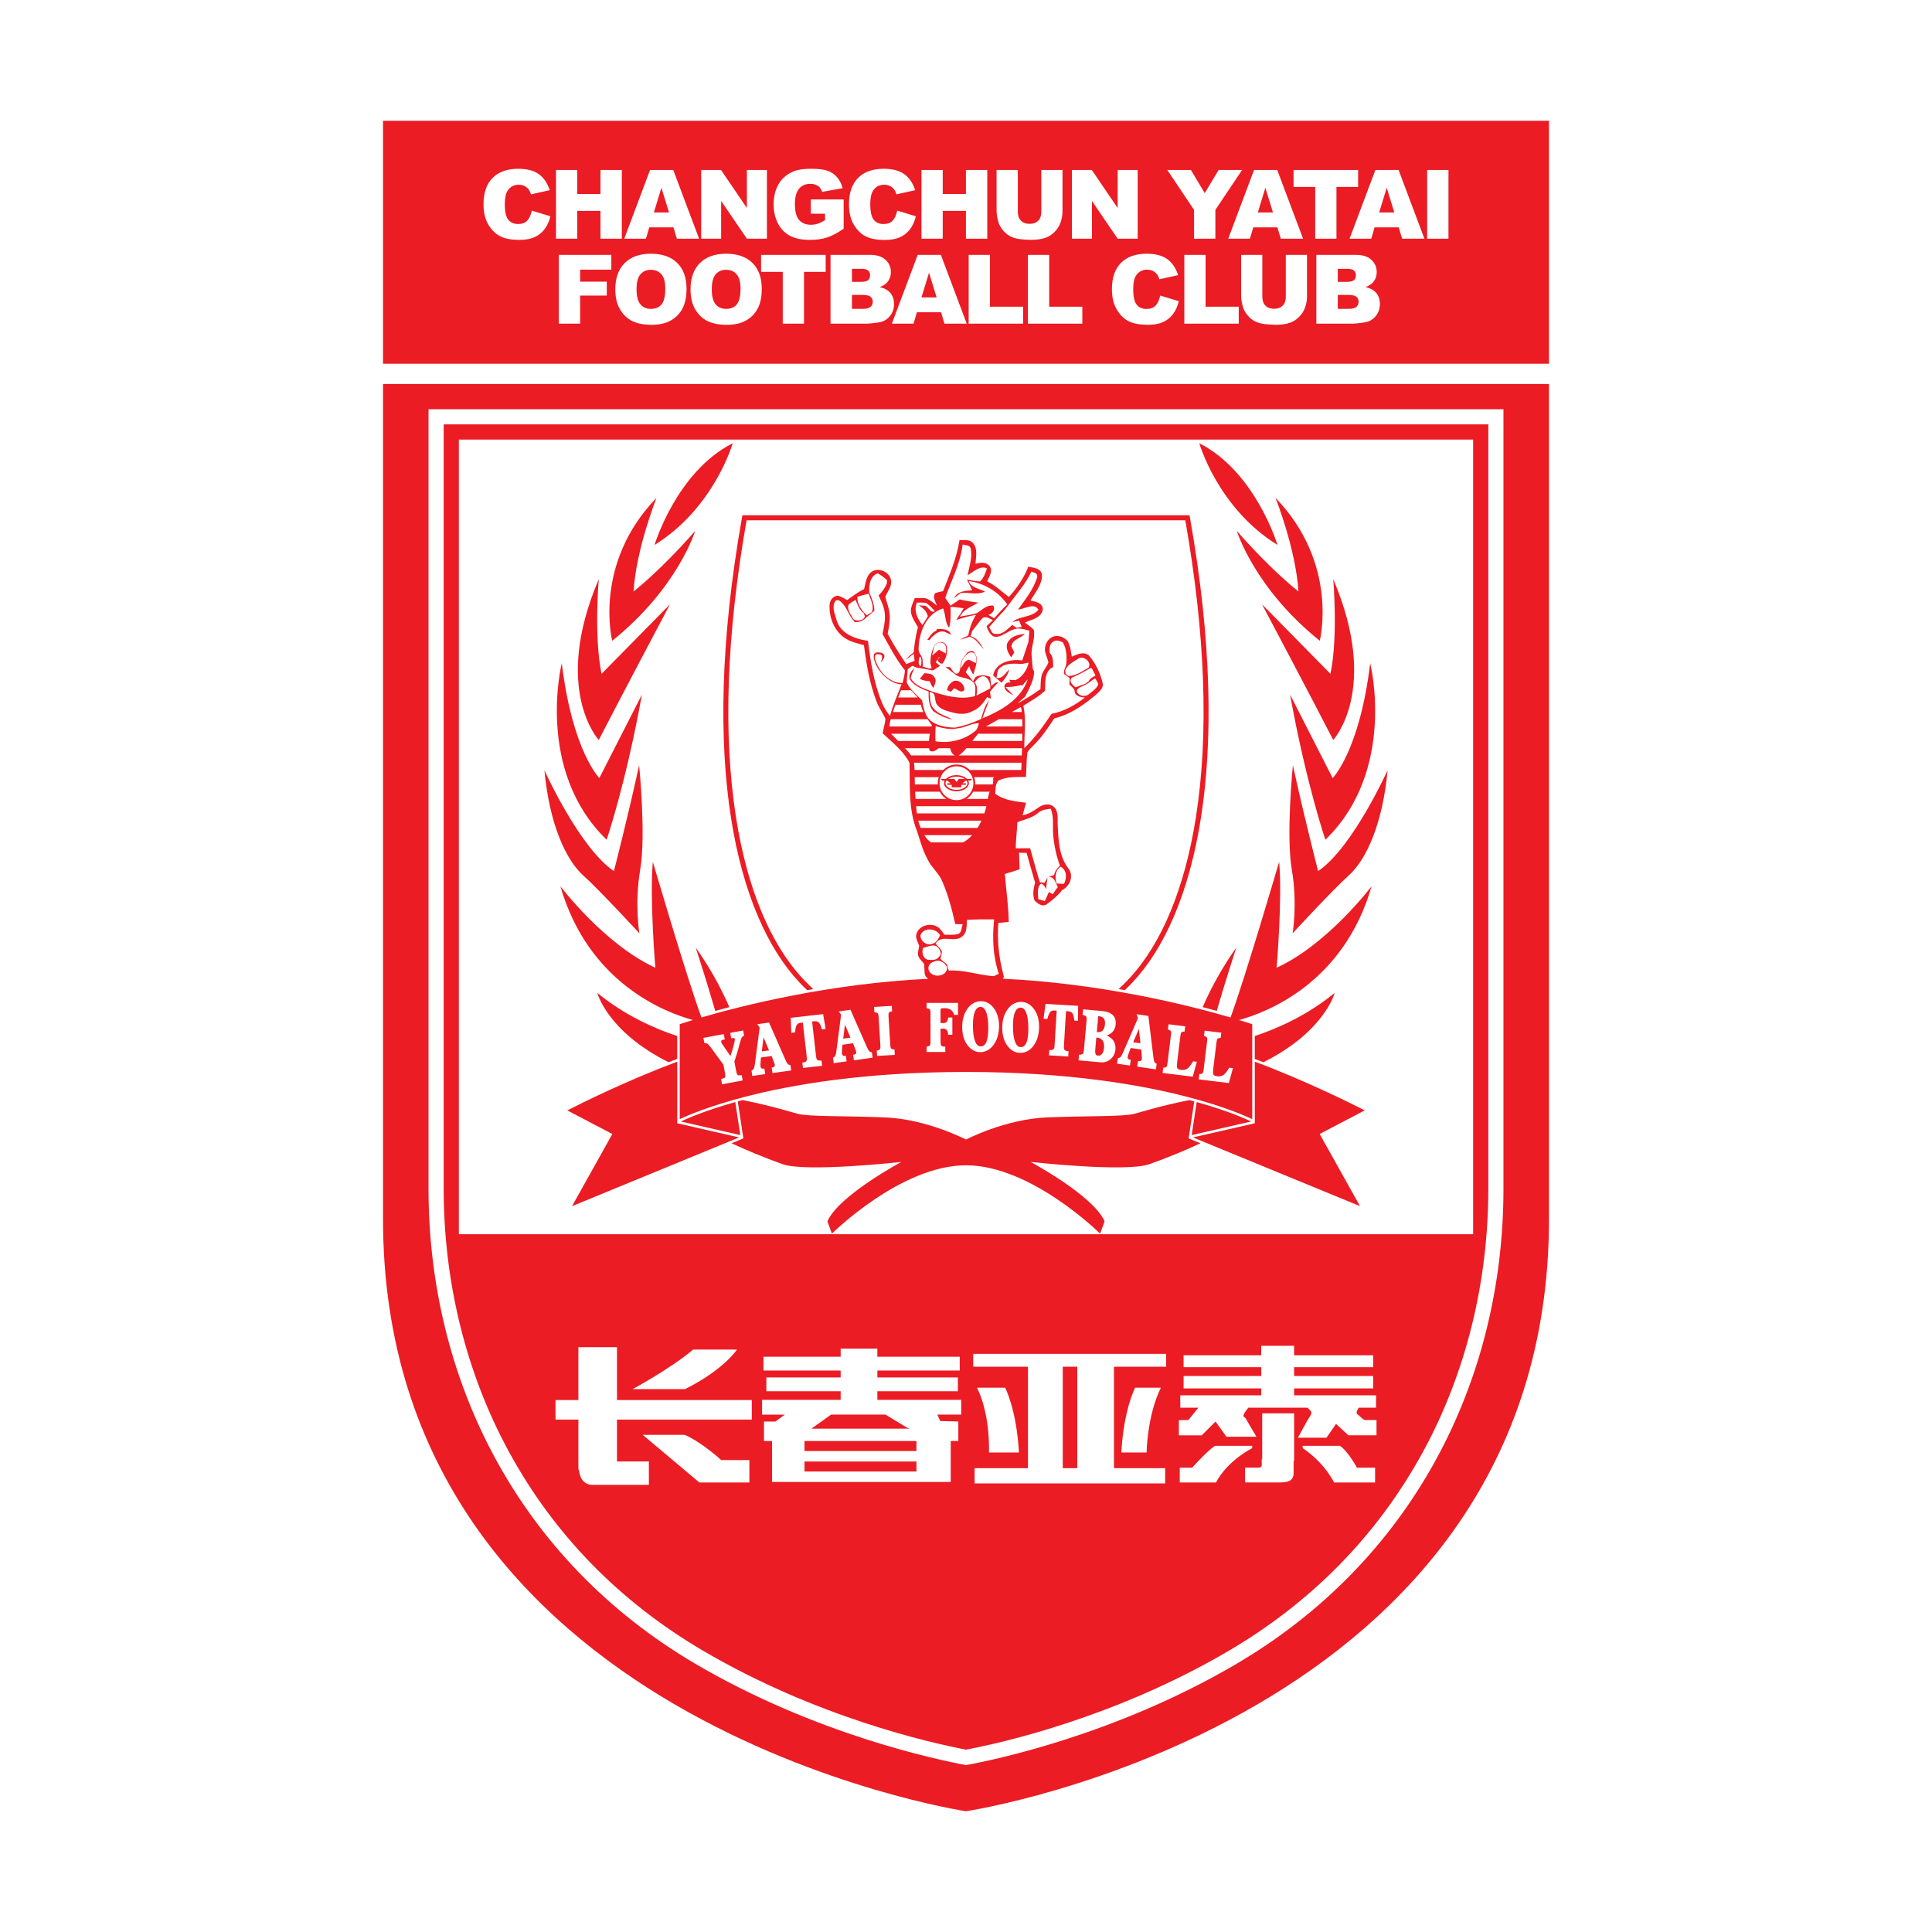 <!-- Created by @FCLOGO 2021-12-27 17:16:21 . https://fclogo.top/ -->
<!-- FOR PERSONAL USE ONLY NOT FOR COMMERCIAL USE -->
<svg version="1.1" xmlns="http://www.w3.org/2000/svg" xmlns:xlink="http://www.w3.org/1999/xlink" x="0px" y="0px"
	 viewBox="0 0 800 800" enable-background="new 0 0 800 800" xml:space="preserve">
<g>
	<path fill="#EB1C24" d="M158.6,504.78C158.6,713.64,400,750,400,750s241.4-36.36,241.4-245.22c0-115.03,0-252.36,0-345.79H158.6
		C158.6,252.42,158.6,389.75,158.6,504.78z M177.44,169.45h445.11v322.77c0,79.44-37.46,154.12-111.35,197.22
		c-49.39,28.81-99.01,39.21-111.19,41.45c-12.27-2.27-62.7-12.91-112.17-42C214.59,645.8,177.44,571.3,177.44,492.22V169.45z"/>
	<rect x="440.06" y="565.93" fill="#EB1C24" width="6.01" height="42.01"/>
	<rect x="333.12" y="596.7" fill="#EB1C24" width="46.35" height="4.14"/>
	<polygon fill="#EB1C24" points="336.27,591.37 336.15,591.57 377.03,591.57 375.92,591.37 366.65,585.75 344.14,585.75 	"/>
	<rect x="333.12" y="605.18" fill="#EB1C24" width="46.35" height="4.14"/>
	<path fill="#EB1C24" d="M400.02,724.49c14.86-2.81,61.31-13.24,108.02-40.48c34.94-20.38,62.2-48.16,81.04-82.57
		c17.79-32.51,27.2-70.28,27.2-109.22V175.73H183.72v316.49c0,38.78,9.32,76.41,26.97,108.83c18.68,34.32,45.71,62.05,80.34,82.42
		C337.8,710.97,384.95,721.61,400.02,724.49z M398.01,585.75h-9.87l1.19,2.66l7.49,0.2v8.08h-3.15v16.97h-14.2H319.7V596.7h-3.35
		v-8.08h4.73l3.95-2.86h-9.47v-6.12h32.54v-3.55h-30.77v-5.72h30.77v-2.86h-31.96v-5.72h31.96v-3.35h15.19v3.35h34.12v5.72H363.3
		v2.86h33.33v5.72H363.3v3.55h34.71V585.75z M482.86,565.93h-21.6v42.01h21.21v6.31h-78.9v-6.31h22.09v-42.01h-22.68v-5.33h79.88
		V565.93z M480.69,574.61c-5.72,11.64-5.91,26.83-5.91,26.83h-10.46c0.99-17.95,5.72-26.83,5.72-26.83H480.69z M404.56,574.61h11.64
		c0,0,4.73,8.88,5.72,26.83h-12.42C409.49,601.43,410.28,586.24,404.56,574.61z M503.51,613.86h-14.99v-6.12h5.13
		c0,0,6.11-6.9,9.47-9.07h15.39v0.99C518.5,599.66,508.44,604.59,503.51,613.86z M535.86,604.98h-0.2c0,1.41,0,3.19,0,4.93
		c0,3.75-3.16,3.94-5.92,3.94c-2.76,0-14.2,0-14.2,0v-6.12c0,0,3.35,0,5.13,0c1.78,0,1.78-0.59,1.78-1.38c0-0.79,0-2.17,0-2.17
		l0.2-0.03v-18.91h13.22V604.98z M569.39,613.86h-16.96c-4.93-9.27-13.02-14.2-13.02-14.2v-0.99h15.39c3.35,2.17,7.1,9.07,7.1,9.07
		h7.5V613.86z M569.98,594.33h-11.63l-5.13-4.73l-3.94,5.72h-11.84c0,0,4.14-7.69,4.74-8.48c0.59-0.79,1.18-1.97,0.59-2.56
		c-0.34-0.34-0.93-0.93-1.38-1.38h-24.49c-3.43,4.24-1.52,3.61-1.15,4.34c0.39,0.79,4.54,7.69,4.54,7.69h-12.43l-4.53-6.31
		l-5.72,5.72h-9.47v-6.31h3.94l4.14-5.13h-7.49v-5.13h33.53v-2.86H490.1v-5.13h32.15v-3.65H490.1v-4.93h32.15v-3.94h13.61v3.94
		h32.74v4.93h-32.74v3.65h32.74v5.13h-32.74v2.86h33.93v5.13h-7.16c-0.68,0.97-1.28,2.32-0.54,2.76c0.99,0.59,2.37,2.36,3.16,2.36
		c0.79,0,4.73,0,4.73,0V594.33z M190,511.06V182.01H610v329.05H190z M305.17,558.83c0,0-5.33,8.28-21.5,16.37h-21.7
		c0,0,15.39-8.29,25.05-16.37H305.17z M268.68,614.84c0,0-17.16,0-23.27,0c-4.58,0-5.51-4.2-5.68-6.31h-0.23v-20.71h-9.47v-8.09
		h9.47v-21.89h15.98v21.89h55.82v8.09h-55.82v17.35h13.21V614.84z M266.12,594.13h17.35c0,0,5.92,2.17,15.19,10.46h11.64v9.27
		h-20.71L266.12,594.13z"/>
	<path fill="#EB1C24" d="M357.24,122.12h-4.47v5.77h4.49c1.51,0,2.58-0.27,3.2-0.81s0.93-1.26,0.93-2.17c0-0.84-0.31-1.52-0.92-2.03
		C359.86,122.38,358.78,122.12,357.24,122.12z"/>
	<polygon fill="#EB1C24" points="381.57,123.15 387.83,123.15 384.69,112.92 	"/>
	<polygon fill="#EB1C24" points="273.87,77.75 270.76,87.98 277.02,87.98 	"/>
	<path fill="#EB1C24" d="M300.61,111.71c-1.77,0-3.2,0.63-4.27,1.88c-1.07,1.26-1.61,3.33-1.61,6.23c0,2.87,0.53,4.94,1.6,6.2
		c1.07,1.26,2.52,1.88,4.36,1.88c1.89,0,3.35-0.61,4.39-1.84c1.04-1.23,1.55-3.44,1.55-6.62c0-2.68-0.54-4.64-1.62-5.87
		C303.93,112.33,302.46,111.71,300.61,111.71z"/>
	<path fill="#EB1C24" d="M560.64,116c0.54-0.47,0.81-1.16,0.81-2.05c0-0.83-0.27-1.48-0.81-1.94c-0.54-0.47-1.47-0.7-2.81-0.7h-3.88
		v5.4h3.83C559.15,116.7,560.1,116.47,560.64,116z"/>
	<path fill="#EB1C24" d="M359.47,116c0.54-0.47,0.81-1.16,0.81-2.05c0-0.83-0.27-1.48-0.81-1.94c-0.54-0.47-1.47-0.7-2.81-0.7h-3.88
		v5.4h3.83C357.97,116.7,358.93,116.47,359.47,116z"/>
	<polygon fill="#EB1C24" points="523.96,77.75 520.85,87.98 527.1,87.98 	"/>
	<polygon fill="#EB1C24" points="571.09,87.98 577.35,87.98 574.21,77.75 	"/>
	<path fill="#EB1C24" d="M269.46,111.71c-1.77,0-3.2,0.63-4.27,1.88c-1.08,1.26-1.61,3.33-1.61,6.23c0,2.87,0.53,4.94,1.6,6.2
		c1.07,1.26,2.52,1.88,4.36,1.88c1.89,0,3.35-0.61,4.39-1.84c1.04-1.23,1.55-3.44,1.55-6.62c0-2.68-0.54-4.64-1.62-5.87
		C272.78,112.33,271.32,111.71,269.46,111.71z"/>
	<path fill="#EB1C24" d="M400,50H158.6c0,0,0,40.09,0,100.61H641.4c0-60.52,0-100.61,0-100.61H400z M528.87,70.37l10.7,28.47h-9.21
		l-1.42-4.7h-9.99l-1.39,4.7h-8.98l10.7-28.47H528.87z M493.12,70.37l5.74,9.6l5.75-9.6h9.72l-11.07,16.55v11.92h-8.82V86.92
		l-11.09-16.55H493.12z M412.68,70.37h8.78v17.37c0,1.55,0.43,2.76,1.29,3.64c0.86,0.87,2.05,1.31,3.58,1.31
		c1.51,0,2.7-0.43,3.56-1.29c0.86-0.86,1.29-2.08,1.29-3.66V70.37h8.78v16.96c0,1.68-0.26,3.27-0.79,4.76
		c-0.52,1.49-1.35,2.8-2.47,3.92c-1.12,1.12-2.3,1.9-3.53,2.36c-1.71,0.63-3.76,0.95-6.16,0.95c-1.39,0-2.9-0.1-4.53-0.29
		c-1.64-0.19-3.01-0.58-4.11-1.16c-1.1-0.58-2.11-1.39-3.02-2.46c-0.91-1.06-1.54-2.15-1.87-3.28c-0.54-1.81-0.82-3.42-0.82-4.81
		V70.37z M381.56,70.37h8.8v9.96h9.61v-9.96h8.84v28.47h-8.84V87.32h-9.61v11.52h-8.8V70.37z M355.3,73.68
		c2.51-2.53,6.05-3.79,10.63-3.79c3.59,0,6.41,0.72,8.46,2.18c2.05,1.45,3.58,3.68,4.57,6.68l-7.77,1.73
		c-0.27-0.87-0.56-1.5-0.85-1.9c-0.49-0.67-1.09-1.19-1.81-1.55c-0.71-0.36-1.51-0.54-2.39-0.54c-1.99,0-3.52,0.8-4.58,2.41
		c-0.8,1.19-1.2,3.06-1.2,5.61c0,3.16,0.48,5.32,1.44,6.49c0.96,1.17,2.3,1.76,4.04,1.76c1.68,0,2.96-0.47,3.82-1.42
		c0.86-0.95,1.49-2.32,1.87-4.12l7.71,2.33c-0.52,2.16-1.33,3.97-2.45,5.42c-1.11,1.45-2.5,2.54-4.15,3.28s-3.75,1.11-6.3,1.11
		c-3.09,0-5.62-0.45-7.58-1.35c-1.96-0.9-3.66-2.48-5.08-4.74s-2.14-5.16-2.14-8.7C351.54,79.83,352.79,76.21,355.3,73.68z
		 M290.34,70.37h8.21l10.72,15.75V70.37h8.29v28.47h-8.29l-10.66-15.63v15.63h-8.27V70.37z M269.18,70.37h9.6l10.7,28.47h-9.21
		l-1.42-4.7h-9.99l-1.39,4.7h-8.98L269.18,70.37z M225.46,94.94c-1.11,1.45-2.5,2.54-4.15,3.28s-3.75,1.11-6.3,1.11
		c-3.09,0-5.62-0.45-7.58-1.35c-1.96-0.9-3.66-2.48-5.08-4.74c-1.42-2.26-2.14-5.16-2.14-8.7c0-4.71,1.25-8.33,3.76-10.86
		c2.51-2.53,6.05-3.79,10.63-3.79c3.59,0,6.41,0.72,8.46,2.18c2.05,1.45,3.58,3.68,4.57,6.68l-7.77,1.73
		c-0.27-0.87-0.56-1.5-0.85-1.9c-0.49-0.67-1.09-1.19-1.81-1.55c-0.71-0.36-1.51-0.54-2.39-0.54c-1.99,0-3.52,0.8-4.58,2.41
		c-0.8,1.19-1.2,3.06-1.2,5.61c0,3.16,0.48,5.32,1.44,6.49c0.96,1.17,2.3,1.76,4.04,1.76c1.68,0,2.96-0.47,3.82-1.42
		c0.86-0.95,1.49-2.32,1.87-4.12l7.71,2.33C227.39,91.68,226.58,93.49,225.46,94.94z M230.23,70.37h8.8v9.96h9.61v-9.96h8.84v28.47
		h-8.84V87.32h-9.61v11.52h-8.8V70.37z M253.14,111.66h-12.91v4.97h11.03v5.75h-11.03v11.63h-8.84v-28.47h21.75V111.66z
		 M282.6,127.75c-1.12,2.13-2.74,3.79-4.86,4.97c-2.12,1.18-4.76,1.78-7.91,1.78c-3.21,0-5.87-0.51-7.97-1.53
		c-2.1-1.02-3.81-2.64-5.12-4.86c-1.31-2.21-1.96-4.98-1.96-8.31c0-4.65,1.29-8.27,3.88-10.86c2.59-2.59,6.2-3.88,10.82-3.88
		c4.74,0,8.39,1.27,10.95,3.82c2.56,2.54,3.85,6.11,3.85,10.69C284.28,122.89,283.72,125.62,282.6,127.75z M313.75,127.75
		c-1.12,2.13-2.74,3.79-4.86,4.97c-2.12,1.18-4.76,1.78-7.91,1.78c-3.21,0-5.87-0.51-7.97-1.53c-2.1-1.02-3.81-2.64-5.12-4.86
		c-1.31-2.21-1.96-4.98-1.96-8.31c0-4.65,1.3-8.27,3.88-10.86c2.59-2.59,6.2-3.88,10.82-3.88c4.74,0,8.39,1.27,10.95,3.82
		c2.56,2.54,3.85,6.11,3.85,10.69C315.43,122.89,314.87,125.62,313.75,127.75z M341.89,112.57h-8.97v21.44h-8.8v-21.44h-8.97v-7.03
		h26.74V112.57z M335.31,99.33c-3.38,0-6.13-0.58-8.26-1.73c-2.13-1.15-3.78-2.87-4.95-5.15c-1.17-2.28-1.76-4.89-1.76-7.85
		c0-3.11,0.64-5.81,1.92-8.11c1.28-2.3,3.16-4.04,5.63-5.23c1.93-0.92,4.52-1.38,7.79-1.38c3.15,0,5.5,0.29,7.06,0.85
		c1.56,0.57,2.85,1.45,3.88,2.65c1.03,1.2,1.8,2.72,2.32,4.55l-8.49,1.51c-0.35-1.07-0.94-1.9-1.78-2.47
		c-0.84-0.57-1.9-0.85-3.19-0.85c-1.93,0-3.47,0.67-4.61,2.01s-1.72,3.46-1.72,6.36c0,3.08,0.58,5.28,1.74,6.6
		c1.16,1.32,2.77,1.98,4.85,1.98c0.98,0,1.92-0.14,2.82-0.43c0.89-0.29,1.92-0.77,3.07-1.46v-2.68h-5.88v-5.92h13.59v12.14
		c-2.6,1.77-4.9,2.98-6.9,3.62C340.43,99.01,338.06,99.33,335.31,99.33z M366.37,132.69c-0.74,0.43-1.85,0.74-3.34,0.93
		c-1.98,0.26-3.3,0.39-3.94,0.39H343.9v-28.47h16.47c2.74,0,4.85,0.68,6.32,2.04c1.47,1.36,2.2,3.04,2.2,5.05
		c0,1.68-0.52,3.13-1.57,4.33c-0.7,0.8-1.72,1.44-3.07,1.9c2.05,0.49,3.55,1.34,4.51,2.53c0.96,1.2,1.45,2.7,1.45,4.51
		c0,1.48-0.34,2.8-1.03,3.98C368.5,131.07,367.56,132,366.37,132.69z M391.08,134.01l-1.42-4.7h-9.99l-1.39,4.7h-8.98l10.7-28.47
		h9.6l10.7,28.47H391.08z M423.63,134.01H401.1v-28.47h8.8V127h13.73V134.01z M448.17,134.01h-22.53v-28.47h8.8V127h13.73V134.01z
		 M452.14,98.84h-8.27V70.37h8.21l10.72,15.75V70.37h8.29v28.47h-8.29l-10.66-15.63V98.84z M485.67,130.11
		c-1.11,1.45-2.5,2.54-4.15,3.28s-3.75,1.11-6.3,1.11c-3.1,0-5.62-0.45-7.58-1.35c-1.96-0.9-3.65-2.48-5.08-4.75
		c-1.42-2.26-2.14-5.16-2.14-8.69c0-4.71,1.25-8.33,3.76-10.86c2.51-2.53,6.05-3.79,10.63-3.79c3.59,0,6.4,0.73,8.46,2.18
		c2.05,1.45,3.58,3.68,4.57,6.68l-7.77,1.73c-0.27-0.87-0.56-1.5-0.85-1.9c-0.49-0.67-1.09-1.19-1.81-1.55
		c-0.71-0.36-1.51-0.54-2.39-0.54c-1.99,0-3.52,0.8-4.58,2.41c-0.8,1.19-1.2,3.06-1.2,5.61c0,3.16,0.48,5.32,1.44,6.49
		c0.96,1.17,2.3,1.76,4.04,1.76c1.68,0,2.96-0.47,3.82-1.42c0.86-0.94,1.49-2.32,1.87-4.12l7.71,2.33
		C487.6,126.85,486.78,128.66,485.67,130.11z M512.93,134.01H490.4v-28.47h8.8V127h13.73V134.01z M541.22,122.5
		c0,1.68-0.26,3.27-0.79,4.76c-0.52,1.5-1.35,2.8-2.47,3.92c-1.12,1.12-2.29,1.91-3.52,2.36c-1.71,0.63-3.76,0.95-6.16,0.95
		c-1.39,0-2.9-0.1-4.54-0.29c-1.64-0.2-3.01-0.58-4.11-1.15c-1.1-0.58-2.11-1.39-3.02-2.46s-1.54-2.15-1.87-3.28
		c-0.54-1.81-0.82-3.42-0.82-4.81v-16.96h8.78v17.37c0,1.55,0.43,2.77,1.29,3.64c0.86,0.87,2.06,1.31,3.58,1.31
		c1.51,0,2.7-0.43,3.56-1.29c0.86-0.86,1.29-2.08,1.29-3.66v-17.37h8.78V122.5z M535.63,77.4v-7.03h26.74v7.03h-8.97v21.44h-8.8
		V77.4H535.63z M570.36,129.89c-0.69,1.18-1.63,2.11-2.82,2.8c-0.74,0.43-1.85,0.74-3.34,0.93c-1.98,0.26-3.3,0.39-3.94,0.39h-15.19
		v-28.47h16.47c2.74,0,4.85,0.68,6.32,2.04c1.47,1.36,2.2,3.04,2.2,5.05c0,1.68-0.52,3.13-1.57,4.33c-0.7,0.8-1.72,1.44-3.07,1.9
		c2.05,0.49,3.55,1.34,4.52,2.53c0.96,1.2,1.45,2.7,1.45,4.51C571.39,127.39,571.05,128.71,570.36,129.89z M580.6,98.84l-1.42-4.7
		h-9.99l-1.39,4.7h-8.98l10.7-28.47h9.6l10.7,28.47H580.6z M599.78,98.84h-8.82V70.37h8.82V98.84z"/>
	<path fill="#EB1C24" d="M558.42,122.12h-4.47v5.77h4.49c1.51,0,2.58-0.27,3.2-0.81s0.93-1.26,0.93-2.17c0-0.84-0.31-1.52-0.92-2.03
		C561.03,122.38,559.96,122.12,558.42,122.12z"/>
	<path fill="#EB1C24" d="M296.17,418.59c1.81-0.5,3.76-1.02,5.84-1.56c-3.37-7.71-7.89-16.14-13.93-24.66
		C288.08,392.38,292.67,406.46,296.17,418.59z"/>
	<path fill="#EB1C24" d="M303.4,183.54c-23.32,11.83-32.37,42.12-32.37,42.12C295.74,210.34,303.4,183.54,303.4,183.54z"/>
	<path fill="#EB1C24" d="M287.85,219.85c-14.85,16.94-25.52,25.06-25.52,25.06c1.16-17.87,9.51-38.75,9.51-38.75
		c-26.45,27.38-18.33,59.17-18.33,59.17C280.66,243.52,287.85,219.85,287.85,219.85z"/>
	<path fill="#EB1C24" d="M277.41,250.25c-16.47,16.71-28.31,28.77-28.31,28.77c-3.25-15.31-1.16-39.21-1.16-39.21
		c-19.49,45.71,0,66.6,0,66.6C254.44,293.64,277.41,250.25,277.41,250.25z"/>
	<path fill="#EB1C24" d="M251.19,347.71c0,0,7.89-22.97,14.62-60.1l-17.64,34.57c0,0-11.14-11.14-15.55-47.57
		C232.62,274.62,221.49,318.93,251.19,347.71z"/>
	<path fill="#EB1C24" d="M241.44,362.44c6.96,6.27,23.32,24.02,23.32,24.02s-2.09-12.18,0.35-26.45
		c2.44-14.27-0.46-43.16-0.46-43.16c-4.41,20.42-10.44,43.86-10.44,43.86c-14.39-9.75-28.77-41.77-28.77-41.77
		C227.52,341.56,234.48,356.18,241.44,362.44z"/>
	<path fill="#EB1C24" d="M528.97,225.65c0,0-9.05-30.28-32.37-42.12C496.6,183.54,504.26,210.34,528.97,225.65z"/>
	<path fill="#EB1C24" d="M512.15,219.85c0,0,7.19,23.67,34.34,45.48c0,0,8.12-31.79-18.33-59.17c0,0,8.35,20.88,9.51,38.75
		C537.67,244.91,527,236.79,512.15,219.85z"/>
	<path fill="#EB1C24" d="M522.59,250.25c0,0,22.97,43.39,29.47,56.15c0,0,19.49-20.88,0-66.6c0,0,2.09,23.9-1.16,39.21
		C550.9,279.02,539.07,266.96,522.59,250.25z"/>
	<path fill="#EB1C24" d="M534.19,287.61c6.73,37.13,14.62,60.1,14.62,60.1c29.7-28.77,18.56-73.09,18.56-73.09
		c-4.41,36.43-15.55,47.57-15.55,47.57L534.19,287.61z"/>
	<path fill="#EB1C24" d="M545.8,360.7c0,0-6.03-23.44-10.44-43.86c0,0-2.9,28.89-0.46,43.16c2.44,14.27,0.35,26.45,0.35,26.45
		s16.36-17.75,23.32-24.02c6.96-6.27,13.92-20.88,16.01-43.51C574.57,318.93,560.18,350.96,545.8,360.7z"/>
	<path fill="#EB1C24" d="M528.62,400.73c0,0,2.44-28.89,1.04-43.86c0,0-13.78,47.1-20.12,64.44c-16.67-4.88-53.02-14.12-94.43-16.05
		c0.89-0.44,0.49-1.15,0.15-2.54c-1.74-6.7-2.37-13.66-1.87-20.56c1.43-0.14,2.87-0.26,4.31-0.41c-0.09-6.67-1.12-13.26-1.61-19.89
		c2.05-0.58,4.1-1.21,6.11-1.9c-0.05-2.29-0.14-4.57-0.23-6.85c0.78,0.01,2.33,0.04,3.11,0.05c1.13,4.14,2.37,8.25,3.55,12.38
		c-0.74,2.39-1.14,4.95-0.24,7.36c1.21,1.14,2.95,2.6,4.71,1.75c2.47-1.72,4.82-3.68,6.69-6.06c3.19-1.58,4.93-5.78,2.71-8.87
		c-3.94-4.92-4.22-11.61-4.51-17.64c-0.23-2.61,0.56-5.82-1.51-7.87c-1.76-1.79-4.69-1.17-6.5,0.19c-1.99,1.43-4.11,2.74-6.55,3.18
		c0.46-1.74,0.94-3.45,1.44-5.17c-4.38-0.58-9.12-0.97-12.76-3.75c0.06-1.83,0.03-3.94,1.26-5.42c3.54-1.76,7.62-1.47,11.45-1.51
		c0.24-3.38,0.15-6.8,0.61-10.17c0.72-1.28,1.9-2.23,2.88-3.29c3.24-3.21,5.73-7.05,8.26-10.81c6.56-1.57,12.2-5.52,17.27-9.82
		c1.22-1.2,2.95-2.43,2.83-4.36c-0.89-4.25-2.83-8.3-5.57-11.66c-2.07-2.1-5.05-0.71-7.29,0.29c-0.41-2.21-0.58-4.57-1.78-6.51
		c-1.45-1.63-3.91-2.6-6.02-1.75c-2.33,0.91-3.57,3.61-3.3,6.02c0.38,1.57,1.04,3.05,1.43,4.61c-0.7,1.92-2.25,3.41-2.81,5.38
		c-0.44,1.86-0.42,3.79-0.5,5.7c-3.04,2.18-6.24,4.11-9.49,5.96c1.01-1,2.07-1.95,3.17-2.88c1.61-3.28,3.65-6.64,3.7-10.4
		c-0.14-0.29-0.42-0.87-0.57-1.16c-0.17-1.79-0.33-3.59-0.47-5.38c-0.33-3.63,1.64-7.11,0.88-10.74c-1.12-1.1-2.42-2.01-3.65-2.97
		c2.64-1.25,6.79-1.86,7.37-5.29c0.24-2.8-3.01-3.39-5.06-3.83c1.95-3.33,4.87-6.61,4.73-10.68c-0.36-2.71-3.52-2.89-5.62-3.34
		c-1.86,4.65-4.7,8.86-8.08,12.55c-2.95-2.23-5.62-4.86-8.99-6.47c0.79-1.95,2.55-4.33,0.99-6.37c-1.48-1.72-3.87-1.51-5.82-0.88
		c0.17-2.85,1.06-6.25-1.05-8.62c-1.4-1.6-3.69-1.11-5.56-1.23c-1.11,7.37-4.11,14.27-6.81,21.16c-1.07,0.2-2.13,0.45-3.17,0.76
		c-1.38,1.64,0.08,3.52,0.59,5.2c-1.44-1.12-2.81-2.44-4.59-3c-1.5-0.23-3.02-0.12-4.52-0.1c-0.79,2.13-2.14,4.33-1.44,6.69
		c0.58,1.94,1.75,3.63,2.74,5.36c-0.98,3.44-1.39,6.97-1.81,10.51c-1.23,0.9-2.37,1.91-3.36,3.06c1.18-0.81,2.32-1.69,3.46-2.55
		c0.1,0.97,0.2,1.94,0.31,2.92c-1.16,0.43-2.31,0.89-3.45,1.36c-2.75-4.08-5.38-8.23-7.7-12.56c0.5-2.67,1.05-5.37,0.82-8.1
		c-0.18-2.5-1.21-4.8-1.81-7.2c0.88-2.1,2.61-4.02,2.42-6.43c-0.14-3.77-5.36-6.17-8.3-3.76c-2.08,1.67-2.23,4.56-2.88,6.95
		c-2.51,1.24-4.75,2.95-7.01,4.58c-1.18-0.61-2.29-1.4-3.58-1.74c-2.22-0.28-3.75,1.98-3.73,3.98c-0.15,4.95,1.85,10.19,5.93,13.19
		c2.43,1.81,5.46,2.42,8.32,3.24c0.99,7.84,2.35,15.72,5.15,23.15c0.9,2.64,2.74,4.86,3.76,7.43c-0.22,1.99-0.81,3.92-1.19,5.89
		c3.98,3.75,8.58,7.27,11.14,12.19c0.26,8.76-0.43,17.78,2.35,26.23c1.76,4.56,2.71,9.43,5.12,13.73c1.55,3.43,4.75,5.75,6.14,9.28
		c2.44,5.63,4,11.61,5.34,17.59c0.78,0.03,2.33,0.06,3.09,0.08c-0.55,1.38-0.33,3.58-2.09,4.1c-1.78,0.38-3.64,0.22-5.45,0.24
		c-0.82-1.08-1.55-2.26-2.61-3.11c-2.91-1.94-7.73-0.95-8.94,2.56c-0.71,1.8,0.52,3.49,1.08,5.16c-0.23,1.25-0.58,2.5-0.52,3.78
		c0.37,1.47,1.65,2.49,2.54,3.65c0.06,1.38,0.14,2.76,0.24,4.13c0,0,0.25,1.37,1.5,2.06c-41.2,1.98-77.33,11.17-93.94,16.02
		c-6.34-17.34-20.12-64.45-20.12-64.45c-1.39,14.97,1.04,43.86,1.04,43.86c-21.23-9.75-39.33-33.76-39.33-33.76
		c11.58,40.1,43.32,52.25,54.88,55.4c-2.66,0.81-4.52,1.42-5.46,1.73v39.33c3.39-1.61,12.38-5.49,27.62-9.42
		c17.95-4.62,48.29-10.13,90.91-10.13s72.96,5.51,90.91,10.13c15.24,3.92,24.23,7.81,27.62,9.42V424.1
		c-0.94-0.31-2.79-0.92-5.45-1.73c11.56-3.16,43.3-15.3,54.88-55.4C567.96,366.97,549.86,390.98,528.62,400.73z M440.55,366.04
		c-0.76-0.05-2.27-0.15-3.03-0.21c-0.76-2.48-0.7-5.42,1.73-6.95C441.87,360.48,441.79,363.57,440.55,366.04z M421.24,340.58
		c0.24-0.13,0.72-0.39,0.97-0.52c2.66-0.84,5.46-1.57,7.64-3.45c1.45-1.29,3.4-1.52,5.26-1.72c1.38,3.44,0.68,7.17,0.99,10.77
		c0.35,4.37,1.29,8.69,2.8,12.81c-1.1,1.08-2.12,2.25-2.42,3.82c-0.88,0.33-1.77,0.64-2.63,1.03c2.68-0.84,3.14,2.21,4.18,3.94
		c-0.71,1-1.42,2.01-2.13,3.02c-0.39-0.24-1.19-0.7-1.57-0.93c-0.55,1.26-1.11,2.52-1.72,3.77c-0.69-0.21-2.06-0.62-2.74-0.83
		c0.05-2.19-0.72-4.85,1.27-6.45c0.99,0.49,1.67,1.29,2.04,2.42c0.09-1.64,0.29-3.28,0.61-4.88c-0.34,0.57-0.98,1.65-1.3,2.19
		c-0.48-0.07-1.43-0.22-1.91-0.28c-1.47-4.64-2.67-9.36-4.03-14.04c-1.98,0-3.95,0-5.93,0.02
		C420.57,347.69,421.17,344.15,421.24,340.58z M307.83,428.99c-0.25,0.05-0.46,0.22-0.64,0.51c-0.15,0.23-0.41,0.82-0.8,2.28
		c0,0-0.12,0.46-0.12,0.45c-0.6,2.38-1.33,4.85-2.18,7.31c0.03,0.13,0.69,3.7,0.69,3.7c0.28,1.53,0.57,1.84,0.65,1.9
		c0.13,0.09,0.47,0.22,1.37,0.09l0.33-0.05l0.41,2.22l-8.57,1.59l-0.39-2.23l0.33-0.06c0.88-0.18,1.19-0.42,1.3-0.59
		c0.07-0.12,0.22-0.57-0.06-2.07c0,0-0.57-3.05-0.6-3.19c-0.08-0.11-5.29-7.22-5.29-7.22c-0.72-0.96-1.12-1.32-1.34-1.46
		c-0.29-0.18-0.6-0.26-0.95-0.24l-0.3,0.02l-0.41-2.19l8.44-1.57l0.36,1.9l0.09,0.34l-0.37,0.05c0,0-0.2,0.02-0.2,0.02l-0.18,0.03
		c-0.31,0.05-0.54,0.17-0.66,0.33c-0.12,0.16-0.16,0.36-0.11,0.62c0.03,0.17,0.15,0.48,0.56,1.06l0.13,0.18c0,0,2.51,3.66,3.14,4.58
		c0.05-0.15,0.11-0.33,0.11-0.33c1.56-4.83,1.79-6.39,1.7-6.85c-0.01-0.07-0.06-0.16-0.26-0.23c-0.22-0.07-0.52-0.08-0.9-0.03
		l-0.33,0.05l-0.41-2.21l5.02-0.93l0.35-0.06l0.39,2.23L307.83,428.99z M413.32,320.89c1.34-0.55,3.18-0.96,5.38-1.15
		C416.51,319.93,414.67,320.34,413.32,320.89z M422.84,319.66c0,0,0.01-0.21,0.03-0.59C422.85,319.45,422.84,319.66,422.84,319.66z
		 M423.11,312.82h-26.16c0.85-0.43,1.99-1.58,3.21-3h23.04C423.17,310.86,423.14,311.87,423.11,312.82z M387.38,306.95
		c-0.16-2.09-0.05-4.2,0.05-6.29c2.98,0.91,6.11,1.59,9.22,0.9c3.01-0.21,5.7-2.22,8.71-2.07c-0.43,1.11-0.52,2.51-1.62,3.25
		C399.25,306.46,393.09,307.9,387.38,306.95z M393.42,309.77C393.42,309.77,393.42,309.77,393.42,309.77c0,0-3.91-0.98-4.74,0
		c-0.01,0.02-0.03,0.03-0.05,0.05c0.01-0.01,0.03-0.03,0.04-0.05C389.51,308.79,393.42,309.77,393.42,309.77
		C393.42,309.77,393.42,309.77,393.42,309.77z M423.27,306.82h-20.66c-0.06,0.07-0.12,0.15-0.18,0.22c0.9-1.14,1.78-2.26,2.57-3.22
		h18.31c0.01-0.49,0.01-0.97,0.02-1.44C423.32,303.82,423.3,305.32,423.27,306.82z M407.23,301.44c0.08-0.06,0.15-0.11,0.22-0.15
		c0.01,0,0.02-0.01,0.02-0.01c-0.01,0-0.02,0.01-0.02,0.01C407.38,301.33,407.3,301.38,407.23,301.44z M453.74,281.26
		c0.28,0.5,0.65,1.15,0.93,1.64c0.12,0.22,0.14,0.49,0.03,0.71c-0.82,1.66-2.47,2.73-3.87,3.87c-1.51,1.29-4.55,0.68-4.96-1.37
		c0.47-1.53,2.19-1.77,3.4-2.48c1.36-0.69,2.54-1.68,3.8-2.53C453.31,280.95,453.61,281.02,453.74,281.26z M451.31,276.74
		c0.32-0.19,0.75-0.08,0.93,0.25c0.45,0.82,0.87,1.66,1.28,2.51c0.06,0.13,0.01,0.29-0.12,0.36c-1.02,0.52-2.07,1.09-2.57,2.2
		c-0.36,0.26-1.07,0.78-1.45,1.07c-0.02,0.02-0.04,0.03-0.07,0.04c-1.28,0.48-2.54,0.94-3.82,1.4c-0.09,0.03-0.2,0.01-0.27-0.05
		c-1.15-1.03-2.74-2.23-1.44-3.9C446.4,279.52,448.88,278.18,451.31,276.74z M446.14,272.98c2.23-2.02,6.02,1.06,4.64,3.46
		c-2.44,1.43-4.93,3.19-7.82,3.46c-1.44,0.27-2.34-1.83-1.62-2.87C442.31,275.1,444.38,274.06,446.14,272.98z M432.73,286.01
		c0.15-3.43-0.39-8.11,3.38-9.83c-0.12-1.97,0.14-4.31-1.45-5.81c-0.13-1.7-0.23-3.83,1.55-4.71c1.21-0.86,2.65-0.22,3.86,0.3
		c1.65,2.73,1.72,6.04,1.44,9.13c-0.27,1.31-1.32,2.67-0.81,4.05c0.73,0.56,1.47,1.11,2.24,1.65c-0.02,0.89-0.09,1.77-0.14,2.66
		c0.76,0.76,1.79,1.38,2.13,2.47c0.13,2.4,2.34,2.71,4.27,2.94c-4.07,3.16-8.66,5.73-13.76,6.72c-3.35,5.04-6.92,9.97-11.28,14.19
		c-0.11-5.84,0.89-11.79-0.43-17.54C426.81,290.27,430.04,288.52,432.73,286.01z M423.33,300.82h-15.07
		c-0.06,0.03-0.11,0.06-0.16,0.09c1.33-0.77,3.88-2.19,6.48-3.64c-0.33,0.18-0.65,0.36-0.97,0.54h9.68
		C423.31,298.74,423.32,299.75,423.33,300.82z M422.66,292.8c0.21,0.18,0.36,0.92,0.46,2.02H419
		C421.12,293.65,422.66,292.8,422.66,292.8z M427.08,236.67c1.06,0.45,2.59,0.61,2.45,2.15c-1.47,5.1-4.94,9.31-7.98,13.57
		c2.71-0.14,6.7-3.02,8.44,0.08c-2.67,3.33-7.62,2.44-10.79,5.07c0.93-0.17,1.86-0.34,2.79-0.52c0.36,0.85,0.72,1.71,1.09,2.56
		c-0.54,0.1-1.61,0.29-2.15,0.38c-0.44-0.29-1.34-0.88-1.78-1.17c-2,1.65-4.02,4.17-6.91,3.7c-1.68,0.17-1.9-1.84-2.67-2.82
		c1.14-1.27,2.27-2.54,3.4-3.81c1.59-1.64,3.14-3.33,4.49-5.17C420.78,246.1,424.68,241.87,427.08,236.67z M398.6,225.47
		c1.15,0.33,2.91,0.11,3.32,1.59c0.85,3.73-0.57,7.48-1.28,11.12c2.53-1.34,4.88-4.07,8.01-2.88c-0.55,2-1.33,4-2.82,5.49
		c-1.84-0.06-3.63-0.51-5.43-0.83c0.71,1.47,1.45,2.93,2.16,4.41c-2.8,0.34-6.25,0.35-7.53,3.39c0.9-0.73,1.78-1.51,2.74-2.18
		c3.36-0.49,6.93,0.96,10.11-0.63c-2.31-1.28-5.78-1.41-6.69-4.34c6.34,0.9,12.28,4.36,15.9,9.68c-1.95,1.79-3.7,3.77-5.46,5.74
		c-0.59-0.35-1.75-1.08-2.33-1.43c1.66-0.49,2.99-2.16,1.95-3.84c-2.7-0.33-4.58,1.75-6.63,3.08c-2.31,0.8-4.78,1-7.15,1.49
		c1.54-3.08,4.88-4.17,7.67-5.77c-2.62-0.33-5.23-0.77-7.81-1.36c-1.2,0.92-2.44,1.78-3.75,2.55c-0.72-1.06-1.46-2.12-2.19-3.17
		C393.96,240.29,397.69,233.24,398.6,225.47z M379.67,249.51c1.24-0.05,2.48-0.01,3.71,0.11c1.48,0.88,2.58,2.23,3.76,3.46
		c-2.18,1.15-2.66-2.61-4.77-2.28c-0.47-0.05-1.42-0.14-1.9-0.17c1.67,1.09,3.28,2.47,3.72,4.52c-0.66,1.28-1.53,2.42-2.24,3.66
		C379.85,256.18,378.24,252.87,379.67,249.51z M375.8,278.18l0.06-1.06c0.47-0.36,1.42-1.08,1.9-1.44c0.46,0.19,1.39,0.58,1.85,0.77
		l-0.99,0.12c-1.21,1.26-2.64,2.92-1.85,4.8c1.8,2.67,4.87,3.88,7.75,4.98c-0.07,2.8,0.01,5.9,1.95,8.14
		c2.37,1.67,5.08,2.93,7.96,3.48c-2.59-1.56-5.84-2.1-7.79-4.6c-1.85-1.71-1.33-4.5-1.71-6.74c3.17,0,1.62,3.56,3.17,5.27
		c1.44,1.89,3.89,2.45,6.06,3.05c2.82,0.79,6,1.03,8.61-0.53c2.75-1,4.41-3.47,5.99-5.77c0.4,0.18,1.18,0.54,1.57,0.73
		c-0.09-0.73-0.29-2.2-0.38-2.93c1.03-1.38,2.13-2.7,3.43-3.83c-1.26-0.4-2.04,0.88-2.98,1.47c-0.11-1.27-0.24-2.53-0.38-3.79
		c-2-0.77-4.04-1-6.02,0.01c-0.27,0.45-0.82,1.36-1.09,1.81c-0.99-1.28-1.95-2.57-3.02-3.77c0.43-0.87,0.91-1.73,1.47-2.53
		c0.25,1.28,0.97,2.43,1.67,3.53c0.79-3.08,2.7-6.81,0.09-9.57c-0.41-0.23-1.02-0.48-2.51,0.39c-0.84,1.07-1.46,1.89-2.23,3.01
		c-0.15,0.45-0.45,1.37-0.61,1.82c-0.13,1.28-0.05,2.65-0.92,3.71c-1.76,1.02-2.47-1.55-3.5-2.45c-0.47-0.04-1.41-0.12-1.9-0.15
		c1.61,1.23,3.18,2.52,4.83,3.7c2.19,0.97,4.86,0.86,6.67,2.63c1.52,1.56,0.74,3.86,0.81,5.78c-5.93,1.64-12.05-0.03-17.72-1.85
		c-3.26-1.31-7.19-2.31-8.96-5.65c0.33-1.45,1-2.78,1.57-4.13l0.99-0.12c2.21,0.26,4.39,0.73,6.58,1.15
		c1.09-0.52,2.01-1.33,3.08-1.91c0,0-0.01,0-0.02,0c-0.47-0.37-1.4-1.12-1.87-1.49c0.28-0.41,0.58-0.82,0.9-1.21
		c0.04-0.42,0.33-0.83,1-1.13c-0.35,0.36-0.69,0.74-1,1.13c-0.13,1.25,1.93,2.57,2.33,1.26c1.17-1.92,1.84-4.22,1.4-6.46
		c-0.26-1.33-1.65-2.22-3.07-1.9c-0.49,0.15-1.27,0.51-1.78,1.05l-0.44,0.72c-1.04,1.97-1.62,4.69-1.44,7.16
		c0.12,0.47,0.35,1.4,0.48,1.87c-1.24,0.38-2.43-0.47-3.64-0.59c-0.04-0.72-0.1-2.18-0.14-2.9c-0.02-1.66-1.81-2.75-1.64-4.45
		c0.07-6.75,3.1-14.75,10.16-16.82c1.12,2.59,0.68,5.74,2.47,8.01c0.75-2.84,0.74-5.79,0.57-8.69c1.81,0.13,3.63,0.29,5.43,0.59
		c-0.82,1.73-2.04,3.23-3.04,4.86c2.7-0.86,5.4-1.69,8.2-2.12c-1.71,2.61-2.63,5.55-3.25,8.58c-1.17,0.5-2.29,1.08-3.36,1.75
		c1.35-0.36,2.66-0.83,3.97-1.28c2.69,0.78,3.96,3.34,5.83,5.17c-1.28-2.24-2.8-4.67-5.43-5.45c0.19-0.71,0.41-1.4,0.64-2.1
		c1.52-1.76,2.75-3.77,4.39-5.44c1.52-0.76,2.85,0.33,4.19,0.94c-0.87,0.85-1.75,1.71-2.62,2.55c0.73,2.03,1.89,4.77,4.53,4.34
		c2.95-0.62,5.19-3.09,8.29-3.39c1.67-0.04,3.3,0.42,4.89,0.9c-0.12,1.55-0.2,3.1-0.39,4.65c-0.86,2.55-1.71,5.12-2.55,7.68
		c-4.68-0.76-11.01,0.78-12.06,6.12c1.08,1.11,2.34,2.04,3.51,3.08c1.34-1.65,2.7-3.36,3.15-5.48c-1.63,1.44-2.63,3.9-5.27,3.5
		c0.35-1.53,0.19-3.48,1.73-4.41c2.51-1.94,5.89-1.47,8.85-1.38l0.65-0.14l2.12-0.43c-0.79,3.08-2.49,5.93-5.48,7.28
		c-0.65-0.04-1.95-0.09-2.59-0.13l0.57,1.09c-1.58-0.33-3.09,0.83-2.4,2.43c0.63,1.48,2.29,2.17,3.59,2.96
		c-1.05-1.21-2.22-2.33-3.32-3.49c2.13-0.01,4.24-0.24,6.3-0.78l0.8,0.08c0.65-0.89,1.37-1.74,2.14-2.51
		c-2.83,8.38-11.09,12.95-18.74,16.18c0.71-2.58,1.89-4.98,2.73-7.51c-1.83,2.23-2.52,5.07-3.35,7.77
		c-3.43,1.61-7.03,2.83-10.75,3.57c-3.84-0.12-7.98-0.71-10.84-3.54c-1.8-2.19-2.33-5.07-2.81-7.77c-2.29-2.29-4.97-4.36-6.33-7.36
		C375.45,281.13,375.69,279.65,375.8,278.18z M403.53,282.54c1.01-1.22,2.33-2.94,4.15-2.44c1.82,0.96,2.53,2.99,2.37,4.95
		c-1.88,1.01-3.76,2.01-5.68,2.93C404.51,286.15,405,284.03,403.53,282.54z M397.9,276.66c-0.01-0.44,0-1.19,0.11-1.79
		c0.19-0.56,0.6-1.83,0.6-1.83c1.31-1.6,2.44-3.59,4.66-2.66c1.03,0.64,1.09,2.72,0.94,4.25c-0.71-0.35-2.16-1.06-2.88-1.42
		C399.43,273.26,398.91,275.41,397.9,276.66z M380.77,271.97h0.45c0.44,1.29,0.44,2.58-0.01,3.85
		C379.96,275.44,380.46,273.01,380.77,271.97z M386.02,271.43c0.26-1.23,0.41-2.41,0.83-3.67c0,0,0.24-1.03,2.08-1.71
		c1.03-0.11,1.94,0.3,2.4,0.95c0.56,0.97,0.45,2.46,0.35,3.6c-0.72-0.39-2.15-1.17-2.88-1.56
		C387.87,269.83,386.95,270.63,386.02,271.43z M380.45,289.39c-0.09-0.12-0.24-0.3-0.46-0.55
		C380.21,289.08,380.37,289.27,380.45,289.39C380.45,289.39,380.45,289.39,380.45,289.39z M355.12,247.06l4.47-1.22
		c0.07-0.02,0.13,0.02,0.15,0.08c0.76,2.36,2.25,4.87,1.36,7.38c-0.04,0.11-0.11,0.2-0.21,0.26c-0.51,0.31-1.32,0.79-1.84,1.1
		c-0.11,0.07-0.25,0.05-0.34-0.04c-1.99-1.93-3.84-4.52-3.7-7.41C355.01,247.14,355.05,247.08,355.12,247.06z M351.41,250.33
		c0.8-0.72,1.74-1.25,2.65-1.82c0.1-0.06,0.23-0.02,0.28,0.08c0.83,1.89,1.47,4.01,3.3,5.27c0.17,0.47,0.34,0.94,0.5,1.41
		c-0.6,1.88-3.31,2.02-4.74,1.14C352.44,254.55,350.61,252.59,351.41,250.33z M365.11,290.78c-3.25-8.11-4.69-16.79-5.69-25.41
		c-5.17-0.76-11.24-2.84-12.94-8.38c-0.7-2.64-2.33-5.82-0.43-8.31l1.2-0.16c3.43,2,3.94,6.43,6.74,9.05
		c1.93,0.13,3.67-0.58,4.88-2.07c1.11-0.81,2.16-1.7,3.2-2.61c-0.04-2.7-1.1-5.19-2.13-7.62c-0.17-2.96,0.3-6.65,3.46-7.89
		c1.42,0.78,2.73,1.74,3.91,2.86c-0.04,0.39-0.11,1.16-0.14,1.55c-0.83,1.77-1.93,3.41-3.36,4.76c1.25,2.73,2.71,5.54,2.61,8.63
		c0.14,2.5-0.58,4.91-0.98,7.35c2.87,5.12,5.56,10.45,9.27,15.04c-0.1,1.79-0.5,3.55-1.01,5.27c-5.69-0.05-9.81-4.82-11.35-9.9
		c-0.19-0.93-0.03-2.01,0.78-2.05c0.88-0.02,1.93,0.1,2.08,0.66c0.15,1.1-0.08,1.71-0.58,2.74l0.45-0.39l0.41-0.49l0.39-0.58
		c0.93-1.66-0.19-2.42-1.53-2.64c-0.81-0.13-2.54-0.14-2.57,1.25c-0.22,4.12,5.23,11.61,11.53,11.96c-1.7,4.32-3.56,8.6-4.79,13.1
		C367.16,294.73,365.94,292.85,365.11,290.78z M368.8,297.82h15.29c-0.51-0.79-1.1-1.79-1.72-3h-12.66
		c-0.19,0.54-0.35,1.01-0.48,1.43c1.21-3.79,5.07-13.51,5.07-13.51s0.03,0.03,0.08,0.08h-0.11c-0.12,0.31-0.58,1.46-1.18,3h4.13
		c-0.46-0.49-0.91-0.96-1.31-1.39c1.35,1.42,3.18,3.37,4.07,4.39h-8.04c-0.38,0.98-0.77,2.01-1.14,3h10.55
		c0.13,0.74,0.31,1.6,0.98,2.92c1.91,3.74,3.55,5.51,3.55,5.51c-0.06,0.18-0.11,0.38-0.17,0.57h-17.44
		C368.36,299.92,368.55,298.94,368.8,297.82z M368.96,303.82h16.07c-0.18,1.01-0.31,2.05-0.39,3h-12.73c0.28,0.3,0.58,0.6,0.87,0.91
		C371.28,306.16,369.78,304.65,368.96,303.82z M377.08,312.52c-0.47-0.69-1.81-2.17-3.3-3.75c0.34,0.36,0.68,0.71,0.99,1.05h9.91
		c0.11,0.65,0.3,1.1,0.61,1.2c1.36,0.45,2.82-0.61,3.34-1.2h4.8c0.06,0.34,0.49,2.38,1.95,3h-18.1
		C377.22,312.72,377.15,312.62,377.08,312.52z M377.88,313.84c0.24,0.48,0.41,1.03,0.54,1.77
		C378.29,314.87,378.11,314.33,377.88,313.84z M378.44,315.69c0.01,0.05,0.02,0.08,0.02,0.13H423c-0.05,1.29-0.09,2.33-0.12,3
		h-21.35l0,0c-1.4-1.4-3.33-2.26-5.47-2.26c-2.13,0-4.07,0.86-5.47,2.26l0,0H378.7C378.65,317.45,378.57,316.46,378.44,315.69z
		 M411.06,324.82h-7.28c0.01-0.17,0.03-0.34,0.03-0.51c0-0.87-0.15-1.71-0.42-2.49h8.29c0,0,0.01-0.01,0.01-0.01
		c-0.18,0.15-0.33,0.29-0.45,0.45C411.33,323.19,411.24,324.05,411.06,324.82z M402.96,327.82
		C402.96,327.82,402.96,327.82,402.96,327.82l6.84,0c0.05-0.1,0.09-0.18,0.14-0.26c0.09-0.16,0.19-0.33,0.29-0.52
		c-0.1,0.19-0.2,0.37-0.29,0.52c-0.38,0.63-0.64,1.79-0.92,3.26h-8.76C401.4,330.08,402.34,329.04,402.96,327.82z M396.06,331.31
		c-3.87,0-7-3.13-7-7c0-3.87,3.13-7,7-7c3.87,0,7,3.13,7,7C403.06,328.18,399.92,331.31,396.06,331.31z M378.76,321.82h9.96
		c0,0,0,0,0,0c-0.27,0.78-0.42,1.62-0.42,2.49c0,0.17,0.01,0.34,0.03,0.51h-9.51C378.79,323.85,378.77,322.85,378.76,321.82z
		 M378.93,327.82h10.22c0,0,0,0,0,0c0.62,1.22,1.56,2.26,2.71,3H379.1c0.05,0.73,0.1,1.43,0.16,2.11
		C379.13,331.38,379.02,329.66,378.93,327.82z M379.34,333.82h29.08c-0.03,0.15-0.06,0.28-0.09,0.43c-0.15,0.69-0.4,1.58-0.73,2.57
		h-27.94C379.55,335.91,379.44,334.91,379.34,333.82z M379.75,337.52c0-0.03-0.01-0.06-0.01-0.09
		C379.74,337.46,379.75,337.49,379.75,337.52c0.04,0.28,0.09,0.6,0.15,0.91C379.84,338.12,379.79,337.81,379.75,337.52z
		 M380.22,339.82h26.18c-0.46,0.99-0.99,2-1.62,3h-23.55C380.83,341.82,380.48,340.79,380.22,339.82z M385.76,348.9
		c-0.02-0.01-0.04-0.02-0.06-0.03C385.72,348.88,385.74,348.89,385.76,348.9c0.15,0.07,0.32,0.14,0.49,0.21
		C386.08,349.04,385.91,348.97,385.76,348.9z M385.62,348.82c-1.07-0.56-2.04-1.65-2.88-3h19.79c-0.63,0.68-1.3,1.33-2.04,1.9
		c-0.56,0.43-1.14,0.79-1.73,1.1H385.62z M398.34,387.84c2.17-1.61,1.89-4.56,2.05-6.95c3.75-0.23,7.51-0.23,11.26-0.19
		c-0.79,7.52-0.53,15.31,1.95,22.51c-0.99,0.45-2,1.23-3.16,0.9c-5.9-0.49-11.61-2.67-17.59-2.18c-0.24-0.9-0.49-1.77-0.73-2.65
		c-0.91-0.72-1.84-1.42-2.7-2.19c0.15-1.02,0.52-1.99,0.62-3.01c-0.51-1.36-1.76-2.25-2.63-3.35
		C389.84,386.7,395.09,390.48,398.34,387.84z M392.19,400.64c0.01,3.96-6.32,4.5-7.59,1.16c-0.67-1.66,0.65-3.27,2.23-3.64
		C388.93,397.09,391.43,398.58,392.19,400.64z M381.18,387.16c1.43-3.37,6.43-2.78,8.09,0.09c-0.7,1.42-1.49,3.14-3.17,3.56
		C383.82,391.8,380.84,389.64,381.18,387.16z M384.16,397.42c-2.15-0.69-2.49-2.98-1.97-4.89c1.79-0.44,3.75-1.52,5.58-0.74
		c1.25,1.01,2.67,3.09,0.99,4.45C387.76,397.77,385.73,397.48,384.16,397.42z M319.86,444.34l-0.32-2.29l0.31-0.06
		c0.41-0.08,0.69-0.21,0.84-0.38c0.14-0.16,0.18-0.38,0.14-0.68c0,0-0.1-0.39-0.1-0.39c0,0-0.22-0.63-0.23-0.64
		c0,0-0.83-2.22-0.99-2.64c-0.45,0.06-3.96,0.56-4.42,0.62c-0.03,0.44-0.19,2.56-0.19,2.56l-0.03,0.64l0.03,0.43
		c0.05,0.39,0.19,0.67,0.39,0.84c0.19,0.16,0.46,0.21,0.82,0.16l0.4-0.05l0.33,2.31l-5.34,0.75l-0.31-2.23l0.23-0.11
		c0.32-0.14,0.54-0.36,0.71-0.67c0.18-0.34,0.33-0.95,0.44-1.8l1.92-14.67l0.02-0.35l-0.01-0.17l-0.16-0.44l-0.8-0.97l4.66-0.66
		l0.25-0.03l6.93,15.78c0.28,0.63,0.56,1.09,0.85,1.38c0.25,0.26,0.51,0.39,0.77,0.39l0.29,0.01l0.32,2.27L319.86,444.34z
		 M337.86,436.94c0,0,0.16,1.13,0.16,1.13c0,0,0.15,0.46,0.16,0.47c0.12,0.24,0.31,0.41,0.56,0.51c0.28,0.11,0.63,0.15,1.04,0.1
		l0.39-0.04l0.25,2.21l-7.94,0.9l-0.25-2.21l0.39-0.04c0.41-0.05,0.75-0.16,0.99-0.33c0.22-0.16,0.37-0.36,0.45-0.65l0.05-0.48
		l-0.09-1.13c0,0-1.52-13.33-1.59-13.96c-0.35,0.04-1.03,0.12-1.03,0.12c-0.68,0.08-1.17,0.37-1.48,0.89
		c-0.33,0.55-0.56,1.49-0.68,2.81l-0.02,0.26l-1.55,0.18l-0.26-6.22l13.17-1.5l0.26-0.03l1.04,6.13l-1.54,0.18l-0.08-0.27
		c-0.34-1.24-0.75-2.1-1.21-2.56c-0.44-0.44-1.06-0.62-1.84-0.53c0,0-0.61,0.07-0.94,0.1C336.34,423.61,337.86,436.94,337.86,436.94
		z M353.57,439.06l-0.32-2.29l0.32-0.06c0.4-0.08,0.69-0.21,0.84-0.38c0.14-0.16,0.18-0.38,0.14-0.68l-0.09-0.39
		c0,0-0.23-0.63-0.23-0.64c0,0-0.83-2.22-0.99-2.64c-0.45,0.06-3.96,0.56-4.42,0.62c-0.03,0.44-0.19,2.56-0.19,2.56l-0.03,0.64
		l0.03,0.42c0.05,0.39,0.19,0.68,0.39,0.85c0.19,0.16,0.46,0.21,0.82,0.16l0.4-0.06l0.32,2.31l-5.34,0.75l-0.31-2.23l0.23-0.11
		c0.31-0.15,0.55-0.36,0.71-0.68c0.18-0.34,0.33-0.94,0.45-1.8l1.91-14.67l0.02-0.34l-0.01-0.17l-0.16-0.45l-0.8-0.96l4.66-0.66
		l0.25-0.03l6.94,15.78c0.27,0.63,0.56,1.09,0.85,1.38c0.25,0.26,0.5,0.38,0.76,0.39l0.29,0l0.32,2.27L353.57,439.06z
		 M363.19,437.25l-0.14-2.23l0.26-0.05c0.7-0.14,0.97-0.36,1.07-0.51c0.09-0.13,0.23-0.51,0.16-1.52l-0.72-11.85
		c-0.06-1.02-0.25-1.37-0.35-1.5c-0.12-0.14-0.42-0.32-1.13-0.38l-0.26-0.02l-0.14-2.23l7.04-0.43l0.3-0.02l0.14,2.23l-0.26,0.05
		c-0.69,0.14-0.96,0.36-1.07,0.51c-0.09,0.13-0.23,0.5-0.17,1.52l0.72,11.85c0.06,1.02,0.25,1.37,0.36,1.49
		c0.12,0.14,0.42,0.33,1.12,0.39l0.27,0.02l0.13,2.23L363.19,437.25z M396.67,420.25h-1.53l-0.08-0.2
		c-0.33-0.92-0.83-1.59-1.45-1.98c-0.65-0.41-1.56-0.61-2.7-0.61c-0.94,0-1.21,0.12-1.28,0.16c-0.02,0.01-0.18,0.14-0.18,0.88
		c0,0,0,4.55,0,5.12c0.39,0,1.23,0,1.23,0c0.59,0,1.03-0.15,1.32-0.45c0.29-0.3,0.48-0.83,0.56-1.56l0.03-0.28h1.76v7.16h-1.75
		l-0.02-0.29c-0.06-0.74-0.26-1.31-0.58-1.7c-0.32-0.37-0.74-0.56-1.3-0.56c0,0-0.85,0-1.23,0c0,0.57,0,5.07,0,5.07
		c0,1.41,0.19,1.85,0.3,1.98c0.13,0.16,0.47,0.36,1.37,0.4l0.29,0.01v2.2h-7.75v-2.23l0.26-0.04c0.7-0.1,0.98-0.3,1.1-0.45
		c0.1-0.13,0.26-0.49,0.26-1.52v-11.88c0-1.01-0.16-1.37-0.26-1.49c-0.12-0.15-0.4-0.35-1.1-0.45l-0.26-0.04v-2.23h12.71h0.3V420.25
		z M413.23,428.71c-0.3,1.21-0.73,2.27-1.29,3.16c-0.76,1.25-1.65,2.2-2.66,2.84c-1.01,0.64-2.15,0.96-3.38,0.96
		c-1.09,0-2.12-0.28-3.05-0.83c-0.93-0.55-1.77-1.37-2.53-2.45c-0.62-0.92-1.09-2-1.42-3.2c-0.32-1.19-0.48-2.52-0.48-3.93
		c0-1.39,0.16-2.71,0.49-3.93c0.32-1.22,0.81-2.34,1.46-3.31c0.72-1.11,1.58-1.97,2.57-2.56c1-0.59,2.09-0.89,3.25-0.89
		c1.03,0,2,0.24,2.89,0.72c0.88,0.48,1.68,1.18,2.38,2.1c0.73,0.96,1.29,2.08,1.67,3.34c0.37,1.25,0.56,2.65,0.56,4.15
		C413.68,426.22,413.52,427.51,413.23,428.71z M429.81,429c-0.3,1.21-0.73,2.28-1.29,3.17c-0.76,1.25-1.66,2.2-2.66,2.84
		c-1.01,0.64-2.15,0.96-3.38,0.96c-1.1,0-2.12-0.28-3.06-0.82c-0.93-0.55-1.78-1.37-2.52-2.46c-0.62-0.92-1.1-1.99-1.42-3.2
		c-0.32-1.2-0.48-2.52-0.48-3.94c0-1.39,0.16-2.71,0.49-3.93c0.33-1.22,0.82-2.34,1.46-3.31c0.72-1.11,1.58-1.97,2.57-2.56
		c1-0.59,2.09-0.89,3.25-0.89c1.02,0,2,0.24,2.89,0.72c0.88,0.48,1.68,1.18,2.38,2.1c0.73,0.96,1.29,2.09,1.67,3.34
		c0.37,1.25,0.56,2.65,0.56,4.15C430.26,426.51,430.11,427.8,429.81,429z M446.39,422.69l-1.54-0.09l-0.03-0.27
		c-0.12-1.28-0.38-2.2-0.75-2.73c-0.36-0.51-0.94-0.79-1.72-0.84c0,0-0.61-0.04-0.94-0.06c-0.04,0.64-0.84,14.02-0.84,14.02
		s-0.04,1.14-0.04,1.14c0,0,0.07,0.48,0.08,0.5c0.08,0.26,0.23,0.46,0.46,0.6c0.25,0.16,0.59,0.25,1.01,0.28l0.39,0.02l-0.13,2.22
		l-7.98-0.48l0.13-2.21l0.39,0.02c0.42,0.02,0.77-0.02,1.04-0.15c0.24-0.12,0.43-0.29,0.55-0.56l0.13-0.47l0.11-1.13
		c0,0,0.8-13.39,0.84-14.02c-0.35-0.02-1.04-0.06-1.04-0.06c-0.69-0.04-1.22,0.16-1.61,0.63c-0.42,0.48-0.81,1.37-1.16,2.65
		l-0.07,0.25l-1.56-0.09l0.82-6.17l13.23,0.79l0.26,0.02L446.39,422.69z M461.98,424.2c-0.11,1.23-0.55,2.28-1.31,3.11
		c-0.6,0.66-1.43,1.1-2.39,1.43c1.17,0.59,2.13,1.27,2.71,2.11c0.71,1.02,1.01,2.24,0.89,3.65c-0.15,1.65-0.81,3.01-1.98,4.04
		c-1.17,1.03-2.6,1.48-4.24,1.33l-9.07-0.82l0.21-2.32l0.3-0.01c0.79-0.03,1.13-0.21,1.28-0.35c0.12-0.12,0.34-0.48,0.44-1.53
		l1.11-12.35c0.09-1.06-0.06-1.45-0.16-1.59c-0.12-0.17-0.42-0.4-1.19-0.58l-0.29-0.06l0.21-2.32l0.34,0.03l7.63,0.69
		c1.93,0.17,3.38,0.73,4.31,1.66C461.72,421.26,462.13,422.57,461.98,424.2z M478.63,442.81l-7.73-1.14l0.35-2.35l0.32,0.03
		c0.41,0.04,0.72,0,0.91-0.14c0.18-0.12,0.29-0.32,0.33-0.63l0.02-0.41c0,0-0.04-0.69-0.04-0.69c0,0-0.16-2.43-0.19-2.88
		c-0.45-0.07-3.96-0.58-4.41-0.65c-0.15,0.42-0.91,2.46-0.91,2.46l-0.22,0.63l-0.09,0.43c-0.06,0.4-0.01,0.72,0.13,0.94
		c0.14,0.21,0.38,0.34,0.74,0.39l0.4,0.06l-0.35,2.37l-5.34-0.79l0.34-2.28l0.25-0.04c0.34-0.06,0.63-0.21,0.87-0.46
		c0.27-0.28,0.58-0.83,0.94-1.64l6.03-13.9l0.11-0.33l0.04-0.17l-0.03-0.48l-0.49-1.18l4.65,0.68l0.25,0.04l2.14,17.52
		c0.08,0.7,0.23,1.23,0.42,1.6c0.17,0.33,0.37,0.52,0.62,0.6l0.28,0.09L478.63,442.81z M493.89,445.83l-12.48-1.53l0.27-2.21
		l0.24-0.01c0.66-0.02,0.96-0.19,1.08-0.32c0.11-0.12,0.31-0.46,0.43-1.48l1.44-11.78c0.13-1.03,0.02-1.41-0.05-1.54
		c-0.09-0.16-0.33-0.4-0.98-0.58l-0.24-0.07l0.27-2.18l6.62,0.81l0.28,0.04l-0.27,2.17l-0.24,0.01c-0.66,0.03-0.94,0.2-1.07,0.33
		c-0.1,0.11-0.3,0.45-0.42,1.49l-1.32,10.77c-0.22,1.79-0.06,2.4,0.06,2.6c0.19,0.34,0.71,0.57,1.51,0.67
		c1.06,0.13,1.94-0.05,2.62-0.51c0.7-0.48,1.46-1.45,2.28-2.88l0.1-0.17l1.57,0.19L493.89,445.83z M508.84,448.47l-12.48-1.53
		l0.27-2.21l0.25,0c0.66-0.02,0.95-0.19,1.08-0.32c0.11-0.11,0.3-0.46,0.43-1.48l1.44-11.78c0.12-1.02,0.02-1.41-0.06-1.54
		c-0.09-0.16-0.33-0.4-0.98-0.59l-0.24-0.07l0.27-2.18l6.62,0.81l0.28,0.03l-0.27,2.18l-0.24,0.01c-0.66,0.03-0.94,0.19-1.07,0.33
		c-0.1,0.11-0.29,0.45-0.42,1.49l-1.32,10.77c-0.22,1.79-0.05,2.4,0.06,2.6c0.19,0.34,0.71,0.57,1.5,0.67
		c1.06,0.13,1.95-0.05,2.62-0.51c0.69-0.48,1.46-1.45,2.28-2.87l0.1-0.18l1.57,0.19L508.84,448.47z"/>
	<path fill="#EB1C24" d="M280.42,438.48V429c-9.73-3.21-21.81-8.66-33.07-17.83c0,0,4.05,15.91,29.47,28.67
		C278.02,439.39,279.22,438.93,280.42,438.48z"/>
	<path fill="#EB1C24" d="M552.64,411.17c-11.26,9.17-23.33,14.61-33.07,17.83v9.49c1.21,0.45,2.4,0.9,3.59,1.36
		C548.59,427.09,552.64,411.17,552.64,411.17z"/>
	<path fill="#EB1C24" d="M330.89,406.65c1.09,1.16,2.2,2.27,3.32,3.36c0.84-0.15,1.69-0.3,2.54-0.45c-1.48-1.39-2.93-2.83-4.34-4.34
		c-13.49-14.42-23.05-37.52-27.65-66.79c-5.4-34.36-3.92-75.74,4.39-122.99h181.66c8.31,47.24,9.79,88.62,4.39,122.99
		c-4.6,29.27-14.16,52.37-27.65,66.79c-1.41,1.51-2.86,2.96-4.34,4.34c0.86,0.15,1.7,0.3,2.55,0.45c1.12-1.09,2.24-2.2,3.32-3.36
		c25.49-27.26,41.77-89.8,23.71-191.99l-0.25-1.31h-1.32H308.75h-1.32l-0.25,1.31C289.13,316.85,305.4,379.39,330.89,406.65z"/>
	<path fill="#EB1C24" d="M455.04,420.79c0,0-0.26,0.01-0.26,0.01l-0.04,0.18c0,0-0.52,5.77-0.57,6.33c0.17,0.03,0.36,0.07,0.36,0.07
		c0.89,0.08,1.56-0.14,2.07-0.67c0.52-0.54,0.84-1.39,0.94-2.53c0.1-1.08-0.06-1.91-0.47-2.45
		C456.66,421.19,456,420.88,455.04,420.79z"/>
	<path fill="#EB1C24" d="M349.15,430.08c0.6-0.09,2.41-0.34,3-0.42c-0.24-0.57-1.64-3.9-2.27-5.4
		C349.67,425.88,349.22,429.46,349.15,430.08z"/>
	<path fill="#EB1C24" d="M422.62,417.24c-1.02,0-1.78,0.6-2.33,1.84c-0.56,1.3-0.85,3.25-0.85,5.81c0,2.84,0.3,5.04,0.9,6.56
		c0.57,1.44,1.33,2.14,2.33,2.14c1.04,0,1.8-0.59,2.32-1.8c0.55-1.27,0.83-3.25,0.83-5.87c0-2.85-0.3-5.05-0.88-6.55
		C424.37,417.94,423.62,417.24,422.62,417.24z"/>
	<path fill="#EB1C24" d="M406.04,416.94c-1.02,0-1.78,0.6-2.32,1.84c-0.57,1.3-0.86,3.25-0.86,5.81c0,2.84,0.3,5.05,0.9,6.56
		c0.56,1.44,1.33,2.14,2.33,2.14c1.04,0,1.8-0.59,2.32-1.8c0.55-1.27,0.83-3.25,0.83-5.87c0-2.84-0.3-5.05-0.89-6.55
		C407.8,417.64,407.04,416.94,406.04,416.94z"/>
	<path fill="#EB1C24" d="M453.99,429.6c0,0-0.02,0-0.02,0c-0.05,0.58-0.42,4.65-0.42,4.65c-0.13,1.38,0,2,0.13,2.28
		c0.1,0.22,0.31,0.52,0.97,0.58c0.68,0.06,1.22-0.17,1.66-0.7c0.46-0.57,0.75-1.41,0.84-2.51c0.12-1.33-0.09-2.37-0.62-3.08
		C456,430.1,455.17,429.7,453.99,429.6z"/>
	<path fill="#EB1C24" d="M315.44,435.36c0.6-0.09,2.4-0.34,3-0.42c-0.24-0.57-1.64-3.9-2.27-5.4
		C315.96,431.16,315.51,434.74,315.44,435.36z"/>
	<path fill="#EB1C24" d="M469.23,431.57c0.6,0.09,2.4,0.35,3,0.44c-0.07-0.64-0.46-4.3-0.63-5.97
		C470.94,427.58,469.48,430.98,469.23,431.57z"/>
	<path fill="#EB1C24" d="M503.83,418.59c3.5-12.13,8.09-26.21,8.09-26.21c-6.04,8.52-10.56,16.95-13.93,24.66
		C500.06,417.57,502.01,418.09,503.83,418.59z"/>
	<path fill="#EB1C24" d="M304.47,456.34c-11.77,3.31-19.1,6.42-22.25,7.89l-0.12,0.2l24.44,5.59L304.47,456.34z"/>
	<path fill="#EB1C24" d="M517.77,464.23c-3.15-1.47-10.47-4.59-22.25-7.89l-2.07,13.68l24.44-5.59L517.77,464.23z"/>
	<path fill="#EB1C24" d="M494.51,456.06c-0.66-0.18-1.32-0.36-2.01-0.54c-12.04,2.38-20.1,4.98-22.7,5.66
		c-4.87,1.28-18.8,0.81-36.2,1.51c-17.4,0.7-33.6,9.17-33.6,9.17s-16.2-8.47-33.6-9.17c-17.4-0.7-31.33-0.23-36.2-1.51
		c-2.6-0.68-10.67-3.28-22.7-5.66c-0.68,0.18-1.35,0.36-2.01,0.54l2.32,15.33l-4.89,2.01c6.13,2.87,13.14,5.8,21.13,8.66
		c9.67,3.46,49.19-0.93,49.19-0.93s-25.99,13.92-30.63,24.6l1.86,5.1c0,0,28.46-28.31,55.53-28.31s55.53,28.31,55.53,28.31l1.86-5.1
		c-4.64-10.67-30.63-24.6-30.63-24.6s39.52,4.39,49.19,0.93c7.99-2.86,15.01-5.8,21.13-8.66l-4.89-2.01L494.51,456.06z"/>
	<path fill="#EB1C24" d="M519.58,439.61v25.51l0,0l0,0l-25.61,5.86l69.18,28.46l-16.7-29.88l18.66-9.78
		C559.36,456.85,540.49,447.44,519.58,439.61z"/>
	<path fill="#EB1C24" d="M306.04,470.98l-25.61-5.86l0,0l0,0v-25.51c-20.91,7.83-39.79,17.24-45.53,20.18l18.66,9.78l-16.7,29.88
		L306.04,470.98z"/>
	<path fill="#EB1C24" d="M402.54,322.53h-2.12c-0.91-0.94-2.53-1.56-4.37-1.56c-1.84,0-3.45,0.62-4.37,1.56h-2.12l0.62,0.69h0.98
		c-0.18,0.34-0.28,0.71-0.28,1.09c0,1.85,2.31,3.35,5.16,3.35s5.16-1.5,5.16-3.35c0-0.38-0.1-0.75-0.28-1.09h0.98L402.54,322.53z
		 M396.06,321.59c1.33,0,2.56,0.37,3.4,0.94h-2.42l-0.97,1.27l-0.97-1.27h-2.42C393.5,321.95,394.72,321.59,396.06,321.59z
		 M396.06,327.04c-2.46,0-4.54-1.25-4.54-2.72c0-0.39,0.14-0.76,0.4-1.09h0.24l1.48,1.09h-1.43v0.66h1.87v1.04h3.98v-1.04h1.87
		v-0.66h-1.43l1.48-1.09h0.24c0.25,0.34,0.4,0.71,0.4,1.09C400.6,325.79,398.52,327.04,396.06,327.04z"/>
	<path fill="#EB1C24" d="M419.99,270.14C419.99,270.14,419.99,270.14,419.99,270.14C419.99,270.13,419.99,270.13,419.99,270.14
		c-0.3-0.61-0.89-1.83-1.18-2.45c0.33-3.07,3.84-3.24,5.52-5.25c0,0-0.01,0-0.01,0c0,0,0.01-0.01,0.01-0.01
		c-2.33,0.42-5.07,0.71-6.54,2.84c-0.12,0.12-0.22,0.25-0.32,0.38c-0.47,0.66-0.64,1.41-0.6,2.19c0.07,1.55,0.94,3.2,1.84,4.36
		C419.13,271.5,419.55,270.82,419.99,270.14z"/>
	<path fill="#EB1C24" d="M388.72,260.48c-0.29,0.01-0.58,0.02-0.85,0.02l-0.13,0.64c-1.77,0.64-2.73,2.33-3.76,3.78l0.01,0
		c0,0,0,0.01-0.01,0.01l0.9,0.13c0.23-0.28,0.67-0.85,0.9-1.13c1.48-1.46,3.13-2.89,5.38-2.34c0.67,0.33,2,0.96,2.67,1.28
		c0,0,0-0.01,0-0.01c0,0,0,0,0,0C393.09,260.57,390.76,260.43,388.72,260.48z"/>
	<path fill="#EB1C24" d="M382.74,278.77c-0.63,0.77-1.25,1.56-1.86,2.32c0,0,0,0,0.01,0c0,0,0,0.01-0.01,0.01
		c1.28,0.64,2.67,0.94,4.11,0.98c0.04,0.14,0.1,0.28,0.15,0.42c0.19,0.52,0.43,1.02,0.72,1.49c0.18,0.3,0.38,0.6,0.6,0.88
		c0.33-0.87,0.87-1.83,0.95-2.77c0.05-0.57-0.06-1.13-0.49-1.66C386.14,278.81,384.25,278.91,382.74,278.77z"/>
	<path fill="#EB1C24" d="M393.71,286.47C393.72,286.47,393.72,286.47,393.71,286.47c0.34-0.36,1-1.08,1.33-1.44
		c1.05,0.2,2.02,1.23,2.98,1.29c0.44,0.03,0.87-0.14,1.31-0.67c0.11-1.9-1.64-3.79-3.53-3.78c-0.27,0-0.54,0.04-0.82,0.12
		c-1.51,0.7-2.56,2.08-2.83,3.74C392.55,285.91,393.32,286.28,393.71,286.47C393.71,286.47,393.71,286.47,393.71,286.47z"/>
	<path fill="#EB1C24" d="M415.85,297.99c0.08,0.01,0.21,0.02,0.33,0.03L415.85,297.99z"/>
	<path fill="#EB1C24" d="M416.18,298.02l0.35,0.04C416.44,298.05,416.31,298.04,416.18,298.02z"/>
</g>
<g>
</g>
<g>
</g>
<g>
</g>
<g>
</g>
<g>
</g>
<g>
</g>
<g>
</g>
<g>
</g>
<g>
</g>
<g>
</g>
<g>
</g>
</svg>
